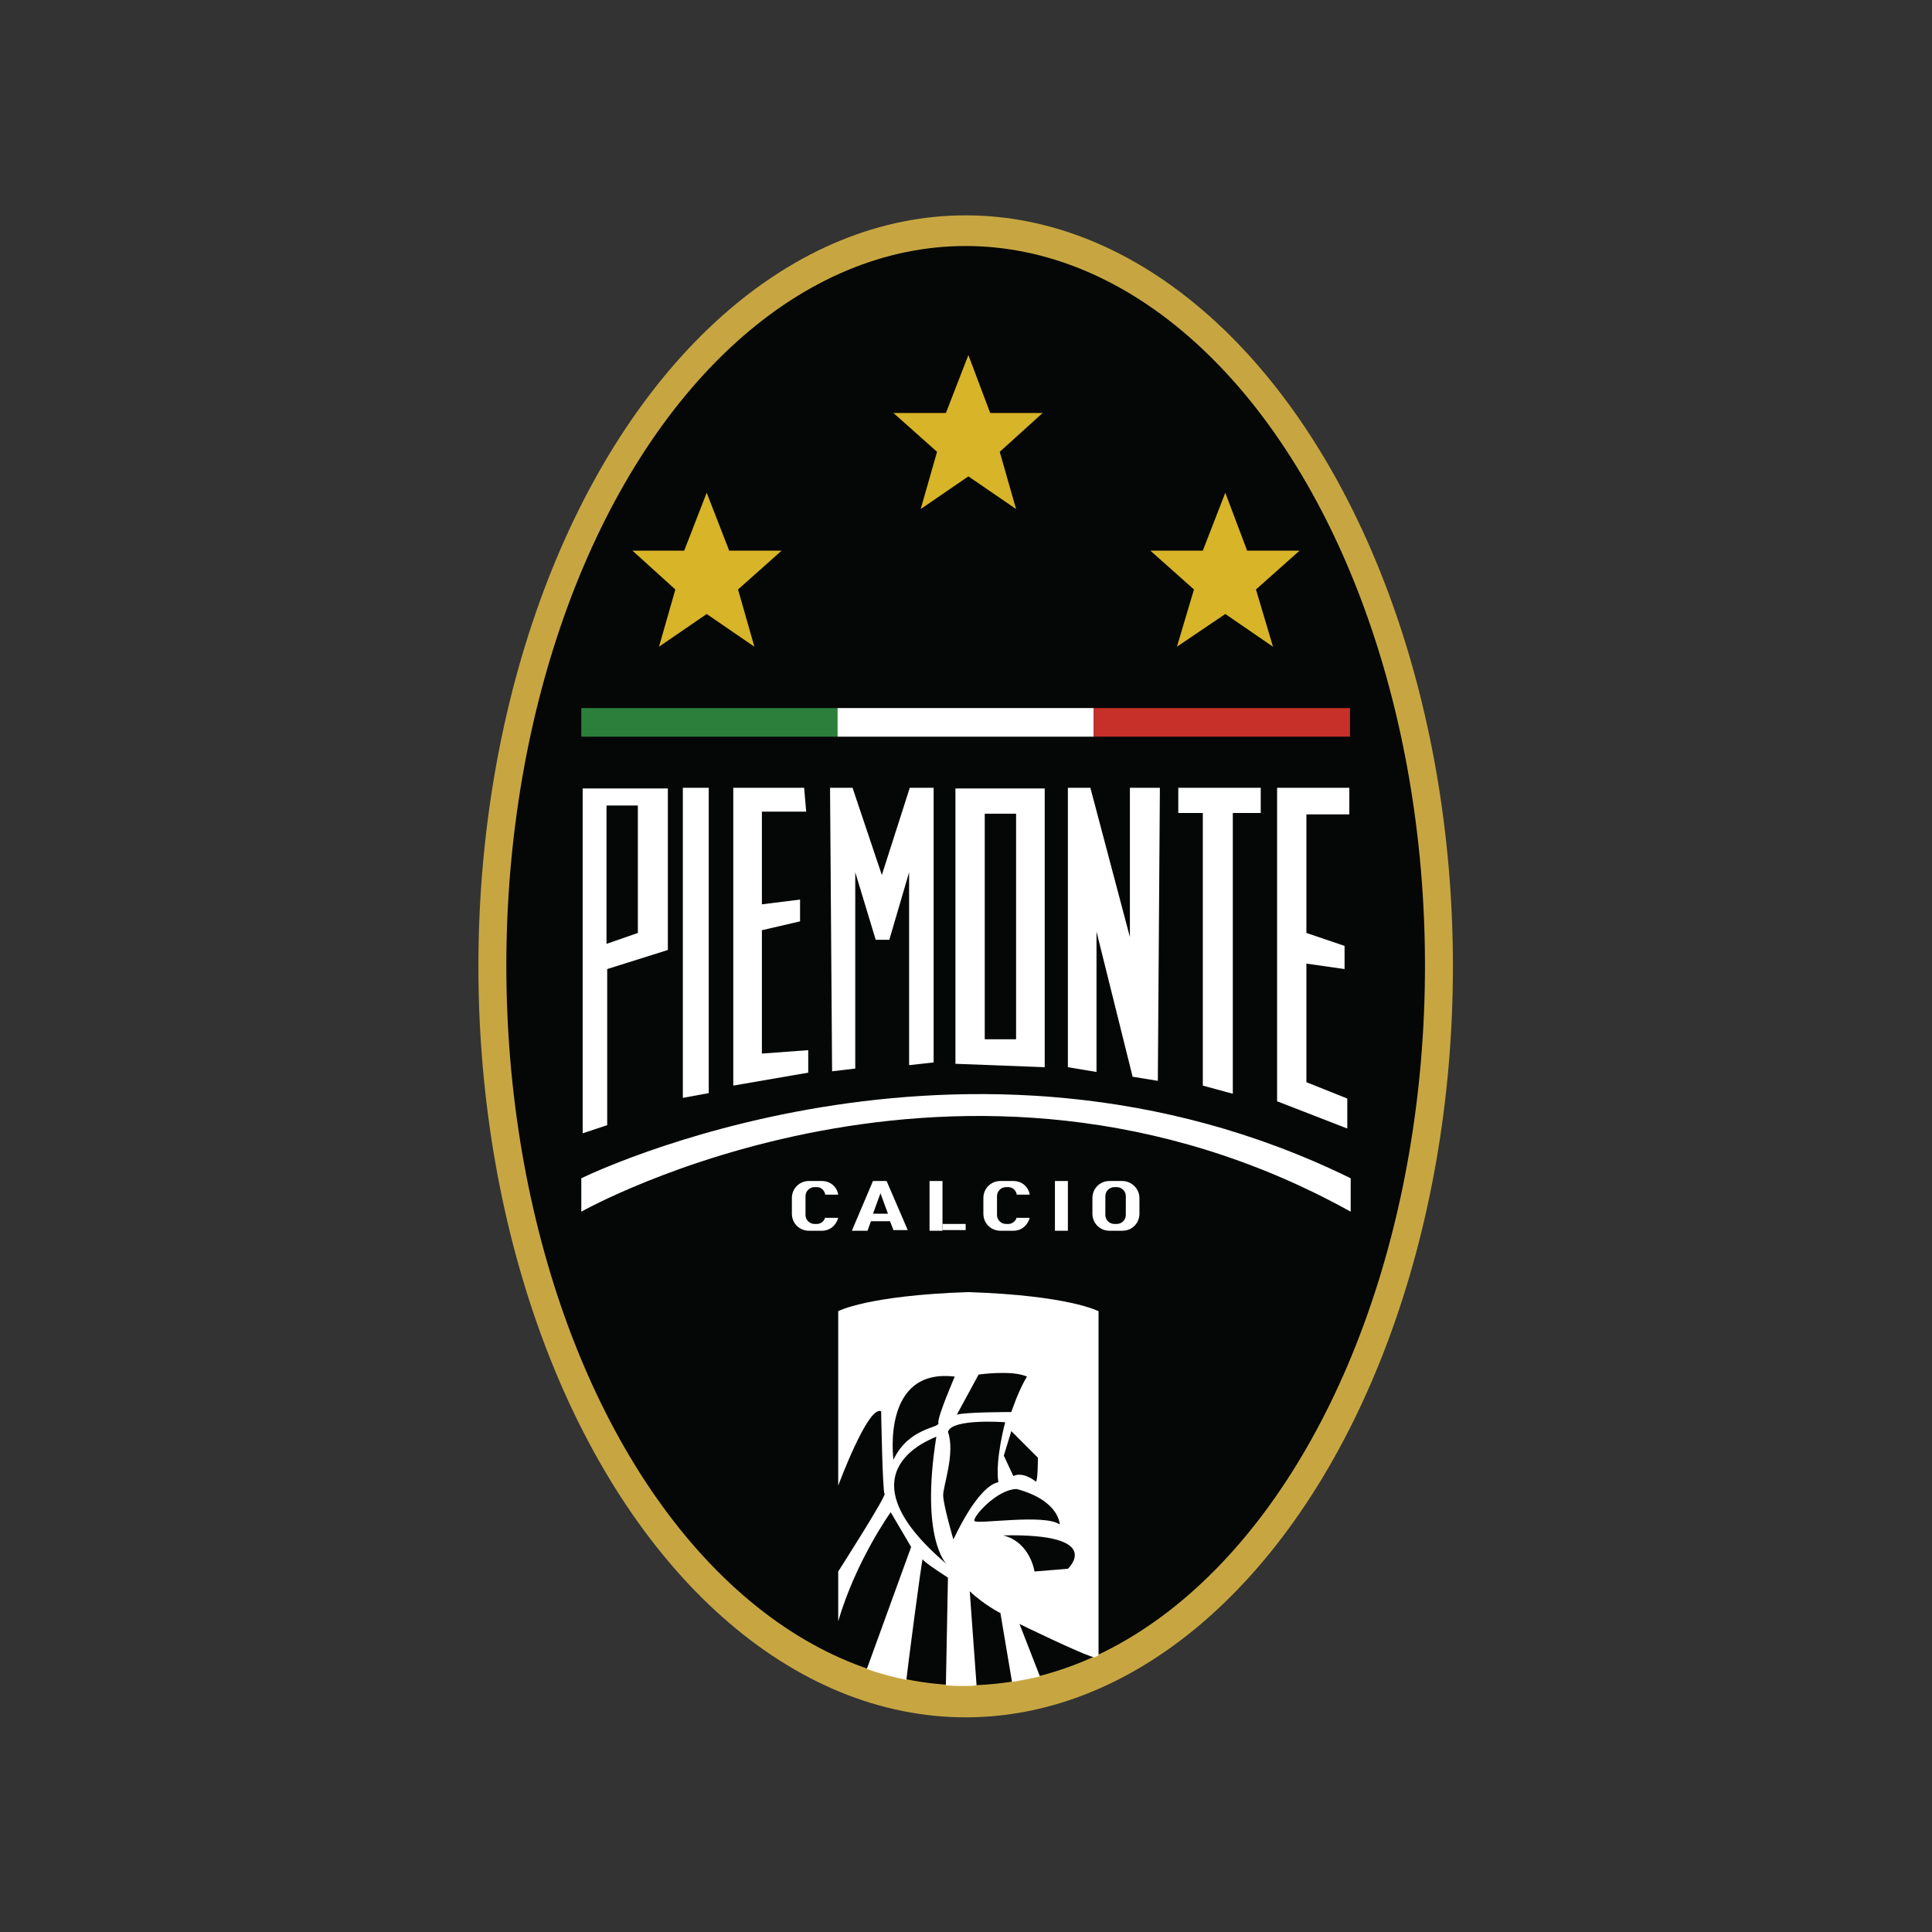 <?xml version="1.0" encoding="utf-8"?>
<!-- Generator: Adobe Illustrator 25.2.0, SVG Export Plug-In . SVG Version: 6.00 Build 0)  -->
<svg version="1.1" id="Laag_2" xmlns="http://www.w3.org/2000/svg" xmlns:xlink="http://www.w3.org/1999/xlink" x="0px" y="0px"
	 viewBox="0 0 283.5 283.5" style="enable-background:new 0 0 283.5 283.5;" xml:space="preserve">
<rect x="0" y="0" width="283.5" height="283.5" fill="#333333" stroke="none"/>
<style type="text/css">
	.st0{fill:#C7A642;}
	.st1{fill:#050606;}
	.st2{fill:#2B7F3B;}
	.st3{fill:#FFFFFF;}
	.st4{fill:#C63028;}
	.st5{fill:#D7B428;}
</style>
<ellipse class="st0" cx="141.7" cy="141.8" rx="71.5" ry="110.2"/>
<ellipse class="st1" cx="141.7" cy="141.7" rx="67.4" ry="105.6"/>
<g id="Flag">
	<rect x="85.3" y="103.9" class="st2" width="37.6" height="4.2"/>
	<rect x="122.9" y="103.9" class="st3" width="37.6" height="4.2"/>
	<rect x="160.5" y="103.9" class="st4" width="37.6" height="4.2"/>
</g>
<g id="Stars">
	<polygon class="st5" points="153,60.6 145.3,60.6 142.1,52.1 138.8,60.6 131.1,60.6 137.5,66.3 135.1,74.7 142.1,69.9 149.1,74.7 
		146.7,66.3 	"/>
	<g>
		<polygon class="st5" points="190.7,80.8 183,80.8 179.8,72.3 176.5,80.8 168.8,80.8 175.2,86.5 172.7,94.9 179.8,90.1 186.8,94.9 
			184.3,86.5 		"/>
		<polygon class="st5" points="114.7,80.8 107,80.8 103.7,72.3 100.4,80.8 92.8,80.8 99.1,86.5 96.7,94.9 103.7,90.1 110.7,94.9 
			108.3,86.5 		"/>
	</g>
</g>
<path id="Zebra" class="st3" d="M142.1,189.6L142.1,189.6C142.1,189.6,142.1,189.6,142.1,189.6C142.1,189.6,142.1,189.6,142.1,189.6
	L142.1,189.6c-14.9,0.5-19.1,2.8-19.1,2.8V218c0,0,4.4-11.9,6.3-10.9c0,0,0.2,11.8,0.5,12.1s-6.8,11.4-6.8,11.4v7.3
	c2.6-8.9,7.7-16,7.7-16l3,5.1l-6.5,17.9c1.9,0.7,3.9,1.2,5.8,1.6c0-0.3,2.3-18.1,2.4-17.7c0.1,0.4,3.7,2.7,3.7,2.7l-0.3,15.8
	c0.9,0.1,1.9,0.1,2.9,0.1c0.5,0,1,0,1.6-0.1l-1-13.8c2.1,2,4.5,3.2,4.5,3.2l1.7,10.1c1.4-0.2,2.8-0.5,4.1-0.8l-3-7.7
	c0,0,9.4,4.6,11,4.9c0.2-0.1,0.4-0.2,0.6-0.3v-50.5C161.1,192.4,157,190.1,142.1,189.6z M143.6,201.7c0,0,4.9-0.7,7.1,0.3
	c-1.2,1.9-2.3,5.2-2.3,5.2s-7,0-8,0.4L143.6,201.7z M152.3,213.9c0,0,0,3.5-0.3,3.5c-2.1-1.6-3.3-0.8-3.3-0.8l-1.4-3l1.1-3.6
	L152.3,213.9z M140.1,202c0,0-2.6,6-2.4,6.8c0.2,0.8-4.3,0.6-6.6,5.4C131.1,214.1,129.3,200.7,140.1,202z M137.4,210.8
	c-2.4,15.1,1.5,18.7,1.5,18.7C122.4,215.5,137.6,210.9,137.4,210.8z M139.9,225.9c0,0-1.5-5.1-1.5-6.5c0-1.4,1.8-6.2,0.7-9.3
	c0.6-2,8.4-1.4,8.4-1.4s-1.5,5.5-1,8.8C145.3,217.7,143,219.4,139.9,225.9z M143,223.2c-0.4-0.5,3.3-4.7,6.2-4.7
	c6.3,1.7,6.3,5.2,6.3,5.2C153.3,222.1,143.5,223.7,143,223.2z M156.7,230.2l-4.9,0.4c0,0-0.6-4.3-4.6-5.3
	C162.3,225,156.7,230.2,156.7,230.2z"/>
<path id="Boog" class="st3" d="M85.3,177.8c0,0,55.9-31.6,112.9,0v-4.9c-56.6-27.8-112.9,0-112.9,0V177.8z"/>
<g id="Piemonte">
	<polygon class="st3" points="100.2,115.6 104,115.6 104,160.4 100.2,161.1 	"/>
	<polygon class="st3" points="107.6,115.6 118,115.6 118.3,119.1 111.8,119.1 111.8,132.7 117.4,132 117.4,135.2 111.8,136.5 
		111.8,154.6 118.6,154.1 118.6,157.4 107.6,159.3 	"/>
	<polygon class="st3" points="121.8,115.6 125.1,115.6 129.4,128.4 133.5,115.6 137,115.6 137,155.9 133.4,156.3 133.4,128 
		130.5,137.9 128.5,137.9 125.5,128 125.5,156.8 122.1,157.2 	"/>
	<polygon class="st3" points="156.7,115.6 160,115.6 165.8,137.5 165.8,115.6 170.2,115.6 169.9,158.6 166.2,158 160.9,136.7 
		160.9,157.3 156.7,156.6 	"/>
	<polyline class="st3" points="172.9,115.6 185,115.6 185,119.3 180.9,119.3 180.9,160.5 176.5,159.3 176.5,119.3 172.9,119.3 
		172.9,115.8 	"/>
	<polygon class="st3" points="187.4,115.6 187.4,161.6 197.7,165.6 197.7,161.2 191.7,158.8 191.7,141.4 197.3,142.2 197.3,138.8 
		191.7,136.9 191.7,119.5 198,119.5 198,115.6 	"/>
	<path class="st3" d="M140.2,115.6v40.5l13.1,0.5v-40.9H140.2z M149.1,152.5h-4.6v-33.1h4.6V152.5z"/>
	<path class="st3" d="M85.5,115.6v50.7l3.6-1.2v-22.9l8.9-2.8v-23.7H85.5z M93.6,136.9l-4.6,1.6v-20.3h4.6V136.9z"/>
</g>
<g id="Calcio">
	<rect x="154.8" y="173.3" class="st3" width="1.9" height="7.3"/>
	<path class="st3" d="M164.7,173.3h-1.9c-1.4,0-2.5,1.1-2.5,2.5v2.3c0,1.4,1.1,2.5,2.5,2.5h1.9c1.4,0,2.5-1.1,2.5-2.5v-2.3
		C167.2,174.4,166,173.3,164.7,173.3z M165.2,178.3c0,0.7-0.6,1.3-1.3,1.3h-0.4c-0.7,0-1.3-0.6-1.3-1.3v-2.8c0-0.7,0.6-1.3,1.3-1.3
		h0.4c0.7,0,1.3,0.6,1.3,1.3V178.3z"/>
	<path class="st3" d="M149.2,178.6c-0.1,0.5-0.6,1-1.2,1h-0.4c-0.7,0-1.3-0.6-1.3-1.3v-2.8c0-0.7,0.6-1.3,1.3-1.3h0.4
		c0.6,0,1.1,0.5,1.2,1.1h1.9c-0.2-1.2-1.2-2-2.4-2h-1.9c-1.4,0-2.5,1.1-2.5,2.5v2.3c0,1.4,1.1,2.5,2.5,2.5h1.9
		c1.2,0,2.1-0.8,2.4-1.9H149.2z"/>
	<path class="st3" d="M121.1,178.6c-0.1,0.5-0.6,1-1.2,1h-0.4c-0.7,0-1.3-0.6-1.3-1.3v-2.8c0-0.7,0.6-1.3,1.3-1.3h0.4
		c0.6,0,1.1,0.5,1.2,1.1h1.9c-0.2-1.2-1.2-2-2.4-2h-1.9c-1.4,0-2.5,1.1-2.5,2.5v2.3c0,1.4,1.1,2.5,2.5,2.5h1.9
		c1.2,0,2.1-0.8,2.4-1.9H121.1z"/>
	<path class="st3" d="M130.1,173.3h-2l-3.1,7.3h2.3l0.5-1.4l2.8,0l0.5,1.3h2.1L130.1,173.3z M128.1,178.1l1.1-3l1.1,3H128.1z"/>
	<g>
		<rect x="136.4" y="173.3" class="st3" width="1.9" height="7.3"/>
		<rect x="138.3" y="179.6" class="st3" width="3.4" height="0.9"/>
	</g>
</g>
</svg>
